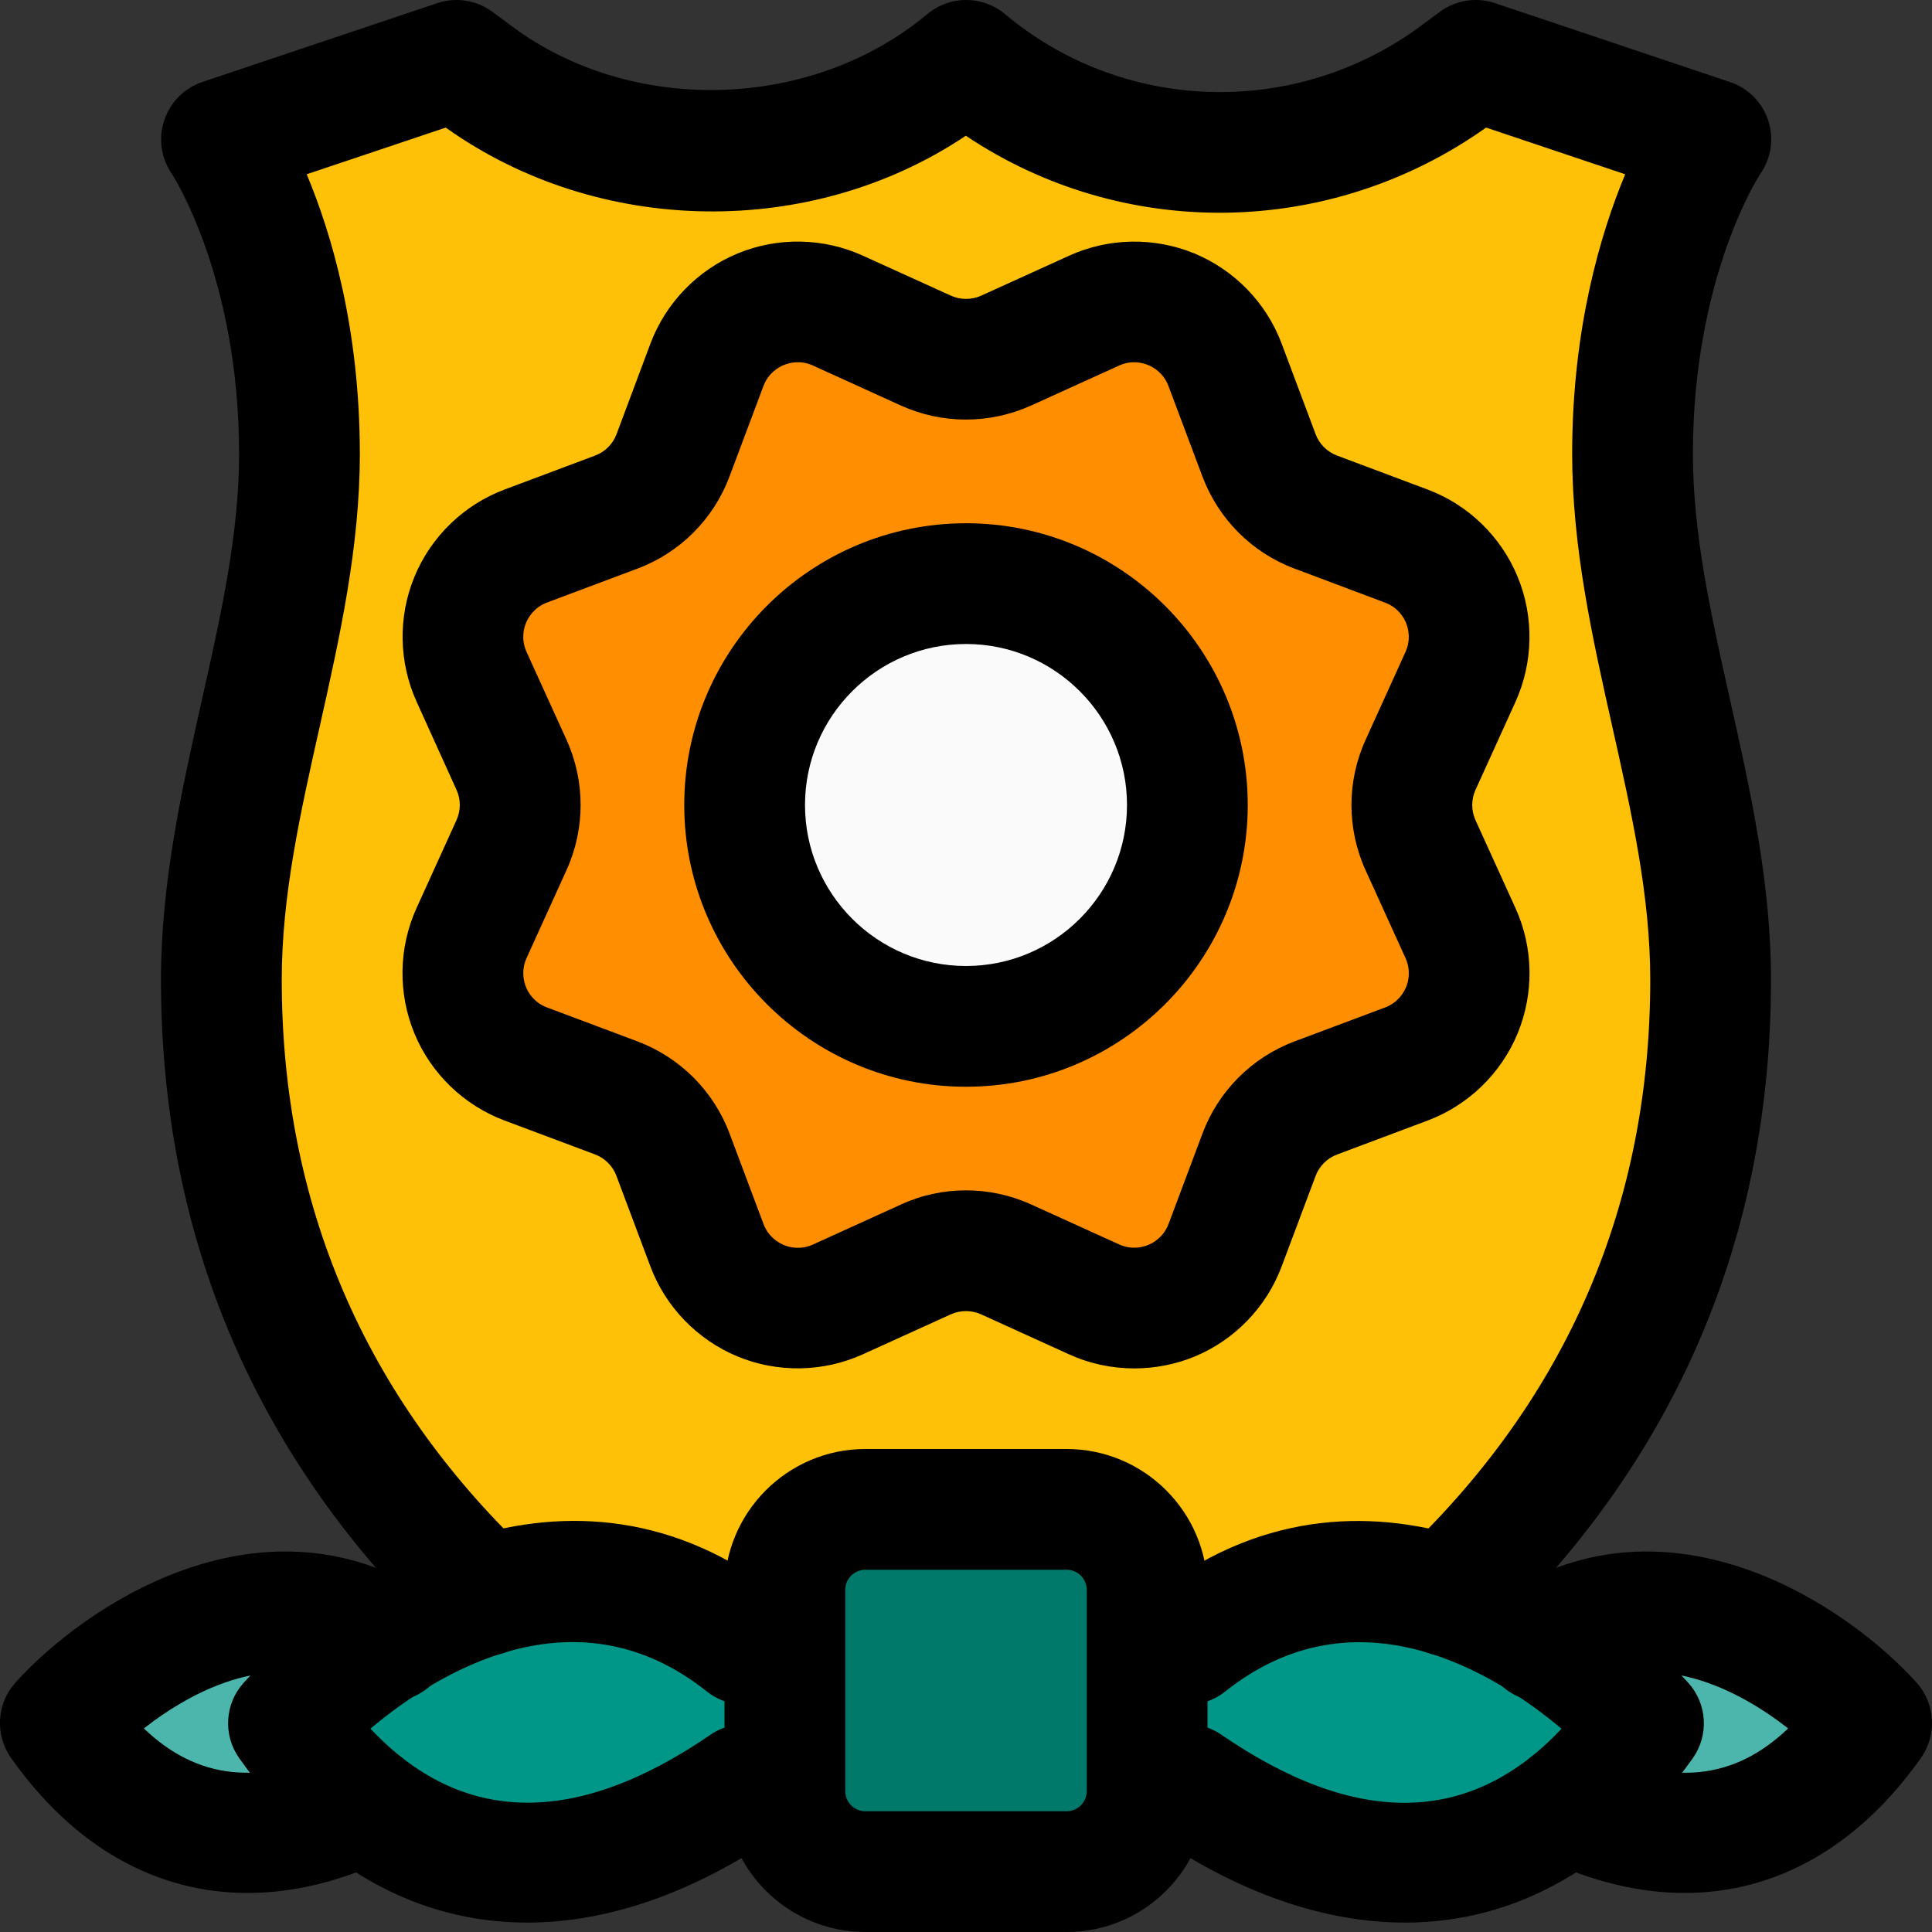 <svg enable-background="new 0 0 24 24" height="512" viewBox="0 0 24 24" width="512" xmlns="http://www.w3.org/2000/svg"><rect x="0" y="0" width="24" height="24" fill="#333333" stroke="none"/><g id="color"><g><g><g><path d="m20.54 9.022c-.214-.953-.417-1.853-.417-2.745 0-1.989.751-3.13.757-3.138.12-.174.152-.396.085-.597-.068-.202-.225-.359-.426-.427l-2.629-.88c-.207-.069-.432-.035-.608.092l-.282.202c-1.39.998-3.277.926-4.587-.172-.251-.21-.615-.21-.867 0-1.311 1.098-3.197 1.169-4.586.172l-.282-.202c-.177-.127-.403-.161-.609-.092l-2.629.88c-.2.067-.355.225-.424.425-.067.199-.036.42.081.595.008.011.759 1.153.759 3.142 0 .892-.202 1.793-.417 2.745-.225 1.006-.459 2.046-.459 3.135 0 8.191 8.739 10.597 8.828 10.62.056.016.114.023.172.023s.116-.007.172-.022c.089-.024 8.828-2.429 8.828-10.621 0-1.089-.234-2.129-.46-3.135z" fill="#ffc107"/></g></g></g><g><g><path d="m23.313 20.995c-.682-.758-2.412-1.93-4.075-.938-.214.128-.329.374-.289.62l.268 1.637c.032.197.159.365.339.45.488.232.967.346 1.423.346.918 0 1.747-.463 2.379-1.36.163-.23.145-.544-.045-.755z" fill="#4db6ac"/></g></g><g><g><path d="m4.762 20.058c-1.663-.993-3.393.18-4.075.938-.19.211-.208.524-.045.756.633.897 1.461 1.36 2.379 1.36.456 0 .935-.114 1.423-.346.18-.085.306-.254.339-.45l.268-1.637c.04-.248-.074-.494-.289-.621z" fill="#4db6ac"/></g></g><g><g><path d="m20.33 20.998c-.939-1.045-3.28-2.57-5.421-.863-.145.115-.229.29-.229.475v1.41c0 .2.099.388.263.501.865.594 1.726.888 2.533.888 1.111 0 2.119-.557 2.897-1.654.165-.231.147-.546-.043-.757z" fill="#009688"/></g></g><g><g><path d="m9.091 20.135c-2.14-1.707-4.482-.182-5.421.863-.19.211-.208.526-.044.758.778 1.096 1.786 1.654 2.897 1.654.807 0 1.667-.293 2.533-.888.165-.113.263-.301.263-.501v-1.41c0-.185-.084-.36-.228-.476z" fill="#009688"/></g></g><g><g><path d="m13.012 18.57h-2.025c-.782 0-1.418.636-1.418 1.417v2.025c0 .782.636 1.417 1.418 1.417h2.025c.782 0 1.418-.636 1.418-1.417v-2.025c0-.781-.636-1.417-1.418-1.417z" fill="#00796b"/></g></g><g><g><path d="m17.528 11.038-.403-.886c-.044-.097-.044-.208 0-.304l.403-.886c.18-.397.188-.857.021-1.26s-.497-.723-.906-.876l-.911-.342c-.1-.037-.178-.116-.215-.216l-.342-.911c-.153-.409-.473-.739-.876-.907-.405-.167-.864-.159-1.261.022l-.886.403c-.097.044-.208.043-.304 0l-.886-.403c-.398-.18-.856-.189-1.261-.022-.403.168-.723.498-.876.907l-.342.911c-.037.1-.115.178-.215.216l-.911.341c-.409.154-.739.473-.906.877-.167.403-.159.863.021 1.26l.403.886c.044.097.044.208 0 .304l-.403.886c-.181.398-.188.857-.021 1.261.167.403.498.722.906.875l.91.341c.1.038.179.116.216.216l.342.912c.153.409.473.739.876.906s.863.16 1.261-.021l.886-.403c.096-.043.206-.044.304 0l.887.403c.206.094.43.141.654.141.206 0 .413-.04.606-.12.403-.167.723-.497.876-.907l.342-.911c.037-.099.116-.178.215-.215l.911-.342c.408-.153.739-.472.906-.875s.16-.863-.021-1.261z" fill="#ff8f00"/></g></g><g><g><circle cx="12" cy="10" fill="#fafafa" r="2.835"/></g></g></g><g id="_x31_.5"><g><g><path d="m17.97 20.57c-.197 0-.395-.078-.542-.232-.286-.299-.275-.774.024-1.061 2.022-1.932 3.048-4.323 3.048-7.107 0-1.04-.229-2.062-.472-3.146-.245-1.093-.498-2.223-.498-3.384 0-1.56.353-2.742.659-3.475l-1.728-.58c-1.951 1.384-4.523 1.402-6.463.101-1.918 1.287-4.556 1.251-6.451-.094l-.009-.007-1.728.58c.307.733.66 1.915.66 3.475 0 1.161-.253 2.291-.498 3.384-.243 1.083-.472 2.106-.472 3.146 0 2.784 1.025 5.175 3.048 7.107.3.286.311.761.024 1.061s-.763.31-1.06.024c-2.33-2.226-3.512-4.983-3.512-8.192 0-1.206.258-2.358.508-3.474.237-1.06.462-2.061.462-3.056 0-2.207-.832-3.477-.841-3.489-.13-.194-.163-.44-.087-.661.075-.221.248-.396.47-.471l2.92-.98c.23-.078.488-.038.685.108l.311.23c1.484 1.052 3.669.985 5.093-.203.277-.232.683-.233.962 0 1.453 1.218 3.552 1.296 5.104.194l.299-.221c.197-.146.456-.186.685-.108l2.92.98c.224.075.398.25.473.473.075.224.04.469-.093.663-.009.009-.841 1.279-.841 3.485 0 .995.225 1.996.462 3.056.25 1.116.508 2.268.508 3.474 0 3.209-1.182 5.966-3.513 8.192-.144.139-.331.208-.517.208z"/></g></g><g><g><path d="m13.25 24h-2.5c-.965 0-1.75-.785-1.75-1.75v-2.5c0-.965.785-1.75 1.75-1.75h2.5c.965 0 1.75.785 1.75 1.75v2.5c0 .965-.785 1.75-1.75 1.75zm-2.5-4.5c-.138 0-.25.112-.25.25v2.5c0 .138.112.25.25.25h2.5c.138 0 .25-.112.25-.25v-2.5c0-.138-.112-.25-.25-.25z"/></g></g><g><g><path d="m17.452 23.883c-.996 0-2.059-.362-3.127-1.096-.341-.234-.428-.701-.193-1.043.234-.341.701-.428 1.043-.193 1.674 1.149 3.093 1.126 4.223-.076-.808-.679-2.537-1.771-4.18-.461-.324.257-.796.206-1.054-.119-.259-.324-.206-.796.118-1.054 2.643-2.106 5.533-.224 6.692 1.065.234.261.257.649.054.936-.96 1.353-2.205 2.041-3.576 2.041z"/></g></g><g><g><path d="m20.926 23.515c-.563 0-1.154-.141-1.757-.428-.374-.178-.533-.625-.355-1 .179-.373.622-.533 1-.355.959.457 1.734.376 2.399-.261-.591-.462-1.645-1.048-2.669-.439-.354.213-.815.096-1.028-.26-.212-.356-.096-.816.261-1.028 2.055-1.225 4.189.222 5.031 1.158.234.26.257.647.056.934-.782 1.107-1.804 1.679-2.938 1.679z"/></g></g><g><g><path d="m6.548 23.883c-1.371 0-2.616-.688-3.576-2.042-.203-.286-.181-.675.054-.936 1.159-1.289 4.049-3.171 6.692-1.065.324.258.377.73.118 1.054-.257.324-.729.376-1.054.119-1.643-1.311-3.372-.218-4.18.461 1.13 1.201 2.549 1.225 4.223.076.343-.234.81-.146 1.043.193.234.342.147.809-.193 1.043-1.069.735-2.131 1.097-3.127 1.097z"/></g></g><g><g><path d="m3.074 23.515c-1.134 0-2.156-.571-2.938-1.679-.201-.286-.179-.673.056-.934.842-.937 2.978-2.383 5.031-1.158.356.212.473.672.261 1.028-.213.355-.673.472-1.028.26-1.023-.609-2.075-.024-2.669.439.665.637 1.44.717 2.399.261.378-.178.822-.018 1 .355.178.374.019.822-.355 1-.602.287-1.193.428-1.757.428z"/></g></g><g><g><path d="m14.09 16.999c-.276 0-.553-.058-.808-.174l-1.095-.498c-.12-.054-.257-.053-.375 0l-1.094.497c-.491.223-1.06.232-1.557.026-.498-.207-.893-.614-1.082-1.119l-.422-1.125c-.046-.123-.144-.22-.267-.266l-1.124-.421c-.504-.189-.912-.583-1.118-1.081-.206-.499-.197-1.066.026-1.557l.497-1.094c.054-.119.054-.256 0-.375l-.495-1.093c-.223-.491-.233-1.058-.027-1.556s.614-.893 1.119-1.082l1.125-.422c.123-.046.22-.143.266-.266l.421-1.125c.19-.505.584-.913 1.082-1.119.501-.207 1.066-.196 1.557.027l1.094.497c.118.053.255.054.375 0l1.094-.497c.49-.223 1.056-.233 1.557-.027.498.207.893.614 1.082 1.119l.422 1.125c.046.123.143.22.266.266l1.125.422c.505.189.912.584 1.118 1.082s.196 1.065-.026 1.556l-.497 1.094c-.054.119-.054.256 0 .375l.497 1.093c.224.492.232 1.059.026 1.558-.206.498-.614.892-1.118 1.081l-1.125.422c-.122.046-.22.143-.266.266l-.422 1.125c-.189.505-.584.913-1.082 1.119-.239.098-.494.147-.749.147zm-2.09-2.212c.275 0 .552.058.809.175l1.094.497c.153.07.293.034.361.006s.191-.1.252-.26l.422-1.125c.197-.527.614-.944 1.142-1.143l1.126-.422c.16-.06.231-.183.26-.251s.064-.206-.006-.362l-.497-1.093c-.233-.514-.233-1.103 0-1.617l.497-1.094c.07-.156.034-.293.006-.361s-.1-.191-.26-.251l-1.126-.423c-.528-.198-.944-.615-1.143-1.144l-.422-1.124c-.061-.161-.184-.232-.252-.26-.067-.028-.203-.065-.361.006l-1.094.497h-.001c-.514.232-1.102.232-1.615 0l-1.095-.498c-.156-.07-.292-.033-.361-.005-.068.028-.191.099-.252.26l-.422 1.125c-.198.528-.614.945-1.142 1.143l-1.125.422c-.16.06-.231.184-.26.251s-.064.206.006.362l.497 1.093c.233.514.233 1.103 0 1.617l-.497 1.094c-.07.156-.034.294-.006.362s.1.191.26.251l1.125.422c.528.199.945.616 1.143 1.144l.422 1.125c.061.16.184.231.252.26s.207.064.362-.006l1.093-.497c.256-.118.532-.176.808-.176zm.498-10.432h.01z"/></g></g><g><g><path d="m12 13.5c-1.93 0-3.5-1.57-3.5-3.5s1.57-3.5 3.5-3.5 3.5 1.57 3.5 3.5-1.57 3.5-3.5 3.5zm0-5.5c-1.103 0-2 .897-2 2s.897 2 2 2 2-.897 2-2-.897-2-2-2z"/></g></g></g></svg>